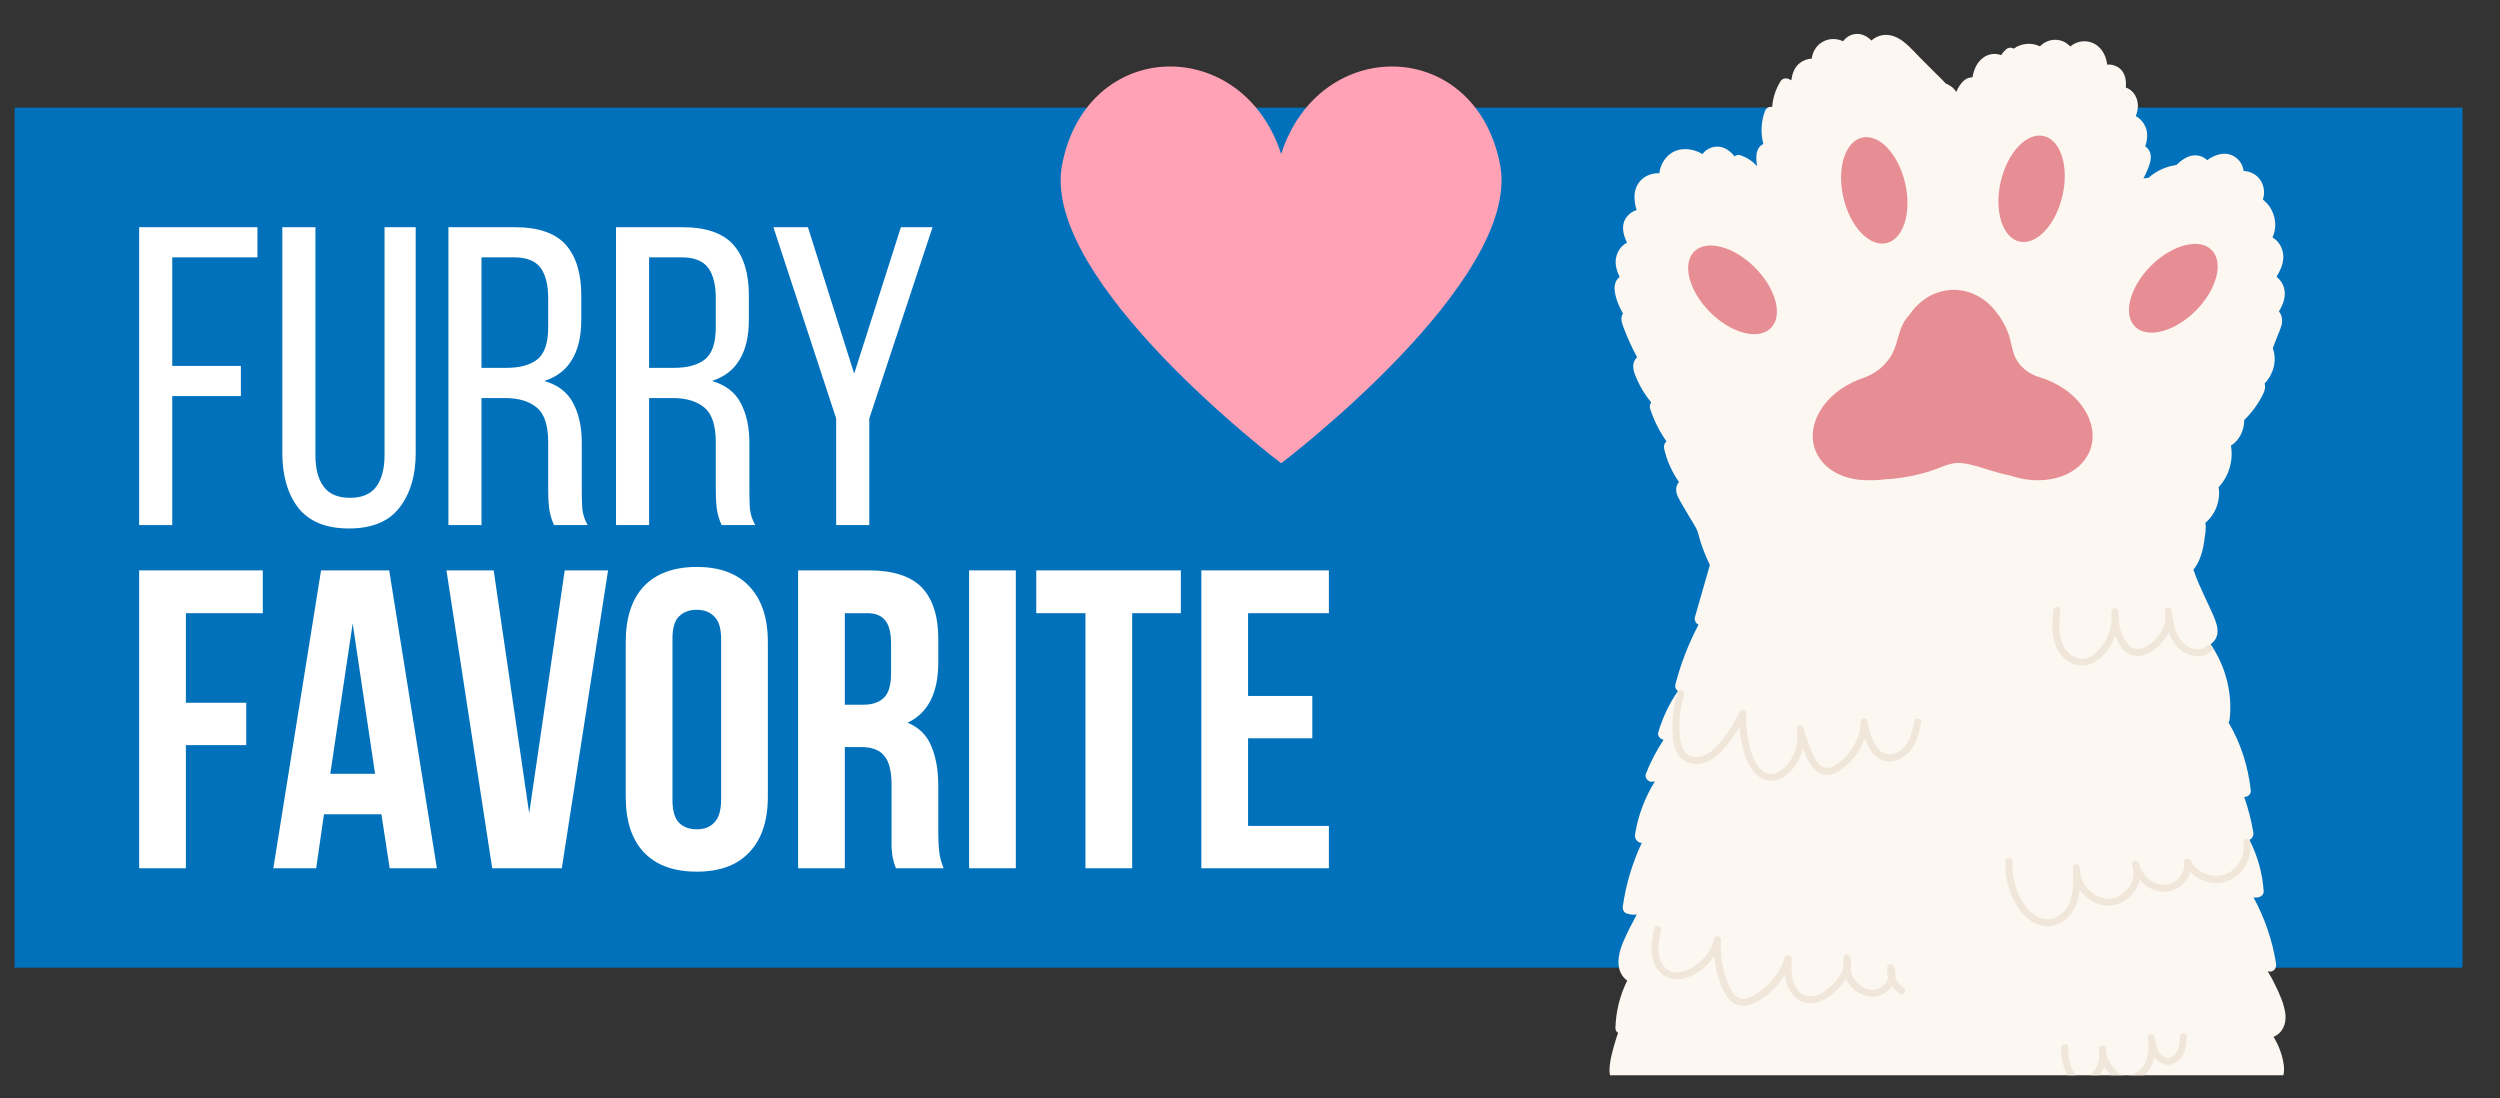 <?xml version="1.0" encoding="UTF-8"?>
<svg xmlns="http://www.w3.org/2000/svg" xmlns:xlink="http://www.w3.org/1999/xlink" width="107" zoomAndPan="magnify" viewBox="0 0 80.25 35.25" height="47" preserveAspectRatio="xMidYMid meet" version="1.0">
  <rect x="0" y="0" width="80.25" height="35.25" fill="#333333" stroke="none"/>
  <defs>
    <g></g>
    <clipPath id="f1d2a1d94e">
      <path d="M 0.469 3.453 L 79.047 3.453 L 79.047 31.062 L 0.469 31.062 Z M 0.469 3.453 " clip-rule="nonzero"></path>
    </clipPath>
    <clipPath id="5771444989">
      <path d="M 51.664 1.09 L 73.676 1.09 L 73.676 34.516 L 51.664 34.516 Z M 51.664 1.09 " clip-rule="nonzero"></path>
    </clipPath>
    <clipPath id="3dbafc712b">
      <path d="M 66 33 L 71 33 L 71 34.516 L 66 34.516 Z M 66 33 " clip-rule="nonzero"></path>
    </clipPath>
    <clipPath id="0c1faa9df5">
      <path d="M 34 2 L 48.789 2 L 48.789 15 L 34 15 Z M 34 2 " clip-rule="nonzero"></path>
    </clipPath>
  </defs>
  <g clip-path="url(#f1d2a1d94e)">
    <path fill="#0171bc" d="M 0.469 3.453 L 79.047 3.453 L 79.047 31.062 L 0.469 31.062 Z M 0.469 3.453 " fill-opacity="1" fill-rule="nonzero"></path>
  </g>
  <g clip-path="url(#5771444989)">
    <path fill="#fcf7f0" d="M 73.535 37.918 C 73.656 37.75 73.688 37.551 73.676 37.352 C 73.66 37.102 73.605 36.859 73.52 36.629 C 73.578 36.598 73.617 36.539 73.629 36.457 C 73.691 35.859 73.504 35.25 73.133 34.781 C 73.309 34.641 73.336 34.398 73.309 34.188 C 73.266 33.863 73.148 33.559 72.98 33.281 C 73.27 33.164 73.391 32.871 73.363 32.57 C 73.328 32.242 73.18 31.918 73.035 31.621 C 72.961 31.469 72.883 31.32 72.793 31.176 C 72.801 31.176 72.809 31.18 72.812 31.18 C 72.977 31.227 73.082 31.078 73.062 30.934 C 72.945 30.191 72.699 29.469 72.34 28.812 C 72.379 28.812 72.422 28.812 72.465 28.809 C 72.566 28.797 72.672 28.723 72.664 28.605 C 72.625 28.027 72.469 27.473 72.207 26.961 C 72.293 26.922 72.348 26.812 72.332 26.719 C 72.266 26.332 72.168 25.953 72.039 25.582 C 72.148 25.586 72.266 25.492 72.25 25.379 C 72.168 24.605 71.93 23.859 71.535 23.191 C 71.559 23.16 71.57 23.121 71.574 23.078 C 71.664 22.23 71.438 21.379 70.961 20.68 C 71.07 20.605 71.152 20.488 71.176 20.355 C 71.211 20.145 71.125 19.945 71.047 19.754 C 70.961 19.555 70.867 19.359 70.773 19.16 C 70.648 18.891 70.512 18.594 70.41 18.289 C 70.613 18.031 70.707 17.707 70.754 17.379 C 70.777 17.199 70.828 16.969 70.793 16.785 C 70.793 16.785 70.793 16.785 70.793 16.781 C 71.121 16.508 71.285 16.062 71.219 15.637 C 71.551 15.281 71.695 14.781 71.613 14.305 C 71.891 14.129 72.039 13.812 72.039 13.484 C 72.277 13.25 72.48 12.977 72.633 12.676 C 72.691 12.559 72.73 12.438 72.695 12.312 C 72.969 12.023 73.098 11.59 72.965 11.203 C 72.961 11.191 72.957 11.18 72.957 11.176 C 72.965 11.145 72.984 11.113 72.992 11.086 C 73.023 11.012 73.051 10.934 73.078 10.859 C 73.133 10.715 73.203 10.57 73.242 10.422 C 73.277 10.266 73.246 10.102 73.152 9.996 C 73.285 9.781 73.379 9.543 73.328 9.289 C 73.293 9.125 73.207 8.988 73.086 8.895 C 73.086 8.887 73.086 8.875 73.086 8.867 C 73.234 8.621 73.348 8.344 73.27 8.059 C 73.223 7.871 73.105 7.715 72.953 7.625 C 72.949 7.621 72.949 7.617 72.949 7.613 C 73.141 7.207 73 6.676 72.637 6.406 C 72.719 6.176 72.672 5.902 72.508 5.715 C 72.379 5.57 72.203 5.496 72.02 5.488 C 72 5.305 71.891 5.125 71.715 5.02 C 71.43 4.852 71.102 4.957 70.852 5.141 C 70.766 5.055 70.645 5 70.512 4.988 C 70.254 4.965 70.039 5.129 69.859 5.297 C 69.527 5.344 69.215 5.484 68.969 5.707 C 68.914 5.711 68.859 5.719 68.805 5.727 C 68.812 5.707 68.82 5.691 68.832 5.676 C 68.91 5.508 69 5.328 69.031 5.148 C 69.062 4.977 69.02 4.801 68.867 4.703 C 68.863 4.703 68.863 4.703 68.863 4.703 C 68.926 4.496 68.957 4.281 68.871 4.074 C 68.809 3.93 68.699 3.801 68.562 3.73 C 68.629 3.535 68.66 3.324 68.57 3.125 C 68.504 2.973 68.383 2.859 68.238 2.809 C 68.266 2.547 68.203 2.273 67.961 2.141 C 67.859 2.086 67.746 2.062 67.641 2.074 C 67.602 1.762 67.441 1.465 67.121 1.359 C 66.891 1.281 66.633 1.34 66.457 1.492 C 66.355 1.383 66.219 1.305 66.07 1.285 C 65.852 1.25 65.633 1.332 65.48 1.488 C 65.215 1.355 64.879 1.387 64.641 1.562 C 64.57 1.52 64.477 1.516 64.398 1.582 C 64.336 1.637 64.281 1.699 64.238 1.77 C 64.051 1.699 63.836 1.723 63.66 1.852 C 63.449 2.008 63.363 2.238 63.316 2.48 C 63.227 2.484 63.133 2.512 63.062 2.57 C 62.945 2.664 62.859 2.801 62.797 2.949 C 62.754 2.887 62.703 2.828 62.637 2.777 C 62.586 2.738 62.535 2.719 62.48 2.688 C 62.43 2.656 62.473 2.699 62.414 2.633 C 62.344 2.551 62.258 2.477 62.18 2.398 C 62.004 2.223 61.824 2.043 61.648 1.867 C 61.371 1.59 61.07 1.199 60.656 1.129 C 60.445 1.094 60.223 1.16 60.074 1.301 C 59.93 1.16 59.75 1.062 59.539 1.094 C 59.391 1.113 59.25 1.203 59.164 1.324 C 58.969 1.234 58.738 1.223 58.535 1.328 C 58.32 1.434 58.184 1.652 58.156 1.883 C 58.02 1.887 57.883 1.938 57.773 2.023 C 57.598 2.164 57.531 2.367 57.5 2.578 L 57.426 2.539 C 57.328 2.492 57.211 2.516 57.152 2.613 C 57 2.863 56.906 3.145 56.887 3.434 C 56.785 3.414 56.691 3.465 56.652 3.574 C 56.527 3.914 56.516 4.277 56.602 4.621 C 56.586 4.629 56.57 4.637 56.555 4.648 C 56.383 4.766 56.367 4.984 56.383 5.176 C 56.387 5.23 56.395 5.281 56.402 5.336 C 56.258 5.172 56.07 5.051 55.855 4.98 C 55.793 4.961 55.727 4.98 55.68 5.02 C 55.531 4.836 55.34 4.695 55.094 4.707 C 54.91 4.719 54.746 4.812 54.648 4.945 C 54.348 4.762 53.949 4.719 53.648 4.914 C 53.434 5.059 53.289 5.309 53.266 5.562 C 53.078 5.551 52.879 5.613 52.734 5.73 C 52.426 5.98 52.422 6.387 52.535 6.742 C 52.406 6.781 52.285 6.867 52.203 6.984 C 52.027 7.234 52.102 7.531 52.227 7.789 C 52.074 7.867 51.957 8.008 51.898 8.188 C 51.816 8.426 51.883 8.668 51.992 8.891 C 51.871 8.977 51.82 9.129 51.828 9.277 C 51.844 9.543 51.961 9.82 52.098 10.066 C 51.996 10.207 52.07 10.395 52.129 10.547 C 52.25 10.863 52.391 11.172 52.551 11.469 C 52.508 11.508 52.477 11.555 52.453 11.609 C 52.379 11.805 52.473 12.008 52.551 12.188 C 52.668 12.453 52.82 12.695 53.004 12.918 C 52.965 12.969 52.949 13.047 52.965 13.102 C 53.086 13.488 53.266 13.844 53.496 14.172 C 53.43 14.219 53.398 14.312 53.418 14.395 C 53.504 14.785 53.668 15.148 53.895 15.473 C 53.84 15.535 53.805 15.617 53.805 15.707 C 53.801 15.855 53.875 15.98 53.945 16.105 C 54.031 16.254 54.117 16.398 54.203 16.547 C 54.285 16.684 54.375 16.82 54.449 16.961 C 54.516 17.09 54.539 17.246 54.586 17.387 C 54.668 17.645 54.77 17.895 54.887 18.137 C 54.727 18.695 54.566 19.254 54.406 19.812 C 54.383 19.902 54.434 20.016 54.523 20.051 C 54.203 20.66 53.953 21.301 53.781 21.969 C 53.758 22.062 53.797 22.141 53.863 22.18 C 53.586 22.582 53.375 23.023 53.234 23.496 C 53.195 23.617 53.289 23.727 53.402 23.746 C 53.176 24.09 52.984 24.453 52.832 24.84 C 52.785 24.957 52.902 25.105 53.023 25.094 C 53.059 25.094 53.09 25.086 53.121 25.082 C 52.801 25.602 52.578 26.184 52.484 26.793 C 52.465 26.918 52.574 27.074 52.703 27.051 C 52.402 27.691 52.195 28.379 52.094 29.082 C 52.078 29.191 52.117 29.297 52.234 29.328 C 52.332 29.359 52.438 29.367 52.539 29.359 C 52.383 29.648 52.23 29.941 52.102 30.242 C 51.938 30.629 51.836 31.137 52.195 31.449 C 52.207 31.461 52.223 31.469 52.234 31.477 C 52 31.945 51.871 32.465 51.855 32.992 C 51.852 33.066 51.887 33.121 51.941 33.156 C 51.906 33.25 51.875 33.344 51.848 33.441 C 51.762 33.73 51.672 34.043 51.664 34.348 C 51.66 34.574 51.762 34.809 51.984 34.883 C 51.797 35.445 51.711 36.031 51.738 36.629 C 51.742 36.738 51.82 36.812 51.914 36.824 C 51.797 37.195 51.738 37.582 51.746 37.98 C 51.75 38.098 51.844 38.18 51.953 38.176 C 51.887 38.359 51.863 38.551 51.91 38.746 C 51.941 38.875 52.008 39 52.098 39.102 C 52.105 39.145 52.117 39.191 52.129 39.238 C 52.184 39.41 52.273 39.562 52.398 39.676 C 52.418 39.703 52.438 39.727 52.469 39.742 C 52.824 39.953 53.23 40.039 53.633 40.113 C 54.07 40.195 54.504 40.27 54.941 40.34 C 55.824 40.484 56.707 40.602 57.594 40.699 C 58.16 40.762 66.543 40.875 71.73 40.125 C 72.133 40.051 72.539 39.961 72.895 39.754 C 72.93 39.73 72.957 39.703 72.977 39.668 C 72.98 39.66 72.988 39.652 72.992 39.637 C 73.02 39.539 73.039 39.438 73.059 39.332 C 73.109 39.355 73.172 39.363 73.234 39.363 C 73.328 39.363 73.398 39.301 73.43 39.215 C 73.566 38.832 73.555 38.414 73.414 38.043 C 73.461 38.008 73.5 37.965 73.535 37.918 " fill-opacity="1" fill-rule="nonzero"></path>
  </g>
  <path fill="#ffffff" d="M 52.988 7.273 C 52.984 7.277 52.98 7.285 52.98 7.289 C 52.984 7.289 52.992 7.27 52.988 7.273 " fill-opacity="1" fill-rule="nonzero"></path>
  <path fill="#ffffff" d="M 72.383 7.301 C 72.383 7.297 72.379 7.289 72.375 7.281 C 72.371 7.277 72.379 7.297 72.383 7.301 " fill-opacity="1" fill-rule="nonzero"></path>
  <path fill="#e78e95" d="M 66.203 6.289 C 65.988 7.223 65.371 7.879 64.824 7.754 C 64.277 7.629 64.008 6.766 64.223 5.832 C 64.438 4.898 65.055 4.242 65.602 4.367 C 66.152 4.492 66.422 5.352 66.203 6.289 " fill-opacity="1" fill-rule="nonzero"></path>
  <path fill="#e78e95" d="M 70.484 9.973 C 69.805 10.652 68.93 10.879 68.535 10.484 C 68.137 10.086 68.367 9.215 69.043 8.535 C 69.723 7.855 70.598 7.629 70.992 8.023 C 71.391 8.422 71.16 9.293 70.484 9.973 " fill-opacity="1" fill-rule="nonzero"></path>
  <path fill="#e78e95" d="M 59.172 6.34 C 59.387 7.273 60.008 7.93 60.555 7.805 C 61.102 7.676 61.371 6.816 61.156 5.883 C 60.941 4.945 60.32 4.289 59.773 4.418 C 59.227 4.543 58.957 5.402 59.172 6.34 " fill-opacity="1" fill-rule="nonzero"></path>
  <path fill="#e78e95" d="M 54.895 10.023 C 55.574 10.703 56.445 10.93 56.844 10.531 C 57.242 10.137 57.012 9.266 56.332 8.586 C 55.652 7.906 54.781 7.68 54.383 8.074 C 53.988 8.473 54.215 9.344 54.895 10.023 " fill-opacity="1" fill-rule="nonzero"></path>
  <path fill="#e78e95" d="M 65.879 12.266 C 65.75 12.203 65.617 12.152 65.48 12.113 C 65.301 12.059 65.133 11.977 64.996 11.859 C 64.867 11.75 64.758 11.621 64.688 11.465 C 64.578 11.227 64.559 10.965 64.473 10.719 C 64.379 10.461 64.246 10.219 64.07 10.004 C 64.066 10 64.062 9.996 64.059 9.992 C 63.73 9.57 63.25 9.305 62.715 9.305 C 62.129 9.305 61.613 9.621 61.289 10.113 C 60.926 10.469 60.957 11 60.707 11.414 C 60.641 11.527 60.559 11.625 60.473 11.719 C 60.285 11.914 60.039 12.055 59.77 12.148 C 59.672 12.18 59.578 12.219 59.48 12.266 C 58.41 12.77 57.902 13.828 58.355 14.625 C 58.652 15.152 59.301 15.434 60.016 15.414 C 60.195 15.418 60.375 15.406 60.551 15.383 C 61.117 15.352 61.68 15.234 62.207 15.035 C 62.344 14.984 62.477 14.922 62.621 14.891 C 62.758 14.855 62.902 14.855 63.043 14.875 C 63.34 14.914 63.625 15.02 63.91 15.105 C 64.113 15.168 64.32 15.227 64.531 15.266 C 65.531 15.609 66.598 15.352 67.008 14.625 C 67.461 13.828 66.953 12.77 65.879 12.266 " fill-opacity="1" fill-rule="nonzero"></path>
  <path fill="#f0e6da" d="M 61.453 23.141 C 61.379 23.488 61.293 23.914 60.969 24.117 C 60.836 24.199 60.676 24.246 60.523 24.199 C 60.348 24.148 60.238 23.973 60.152 23.824 C 60.043 23.621 59.973 23.395 59.953 23.164 C 59.941 23.023 59.734 23.02 59.73 23.164 C 59.715 23.613 59.512 24.047 59.188 24.352 C 59.105 24.43 59.02 24.496 58.926 24.555 C 58.828 24.613 58.715 24.668 58.602 24.648 C 58.406 24.617 58.289 24.41 58.211 24.246 C 58.074 23.969 57.977 23.668 57.895 23.371 C 57.879 23.312 57.816 23.277 57.758 23.293 C 57.695 23.309 57.672 23.371 57.68 23.43 C 57.723 23.688 57.688 23.961 57.586 24.199 C 57.484 24.434 57.312 24.664 57.082 24.781 C 56.977 24.84 56.855 24.859 56.738 24.828 C 56.633 24.797 56.547 24.73 56.477 24.648 C 56.312 24.461 56.23 24.203 56.164 23.961 C 56.074 23.613 56.039 23.254 56.059 22.898 C 56.062 22.789 55.898 22.742 55.852 22.84 C 55.715 23.125 55.551 23.395 55.363 23.648 C 55.195 23.871 55.004 24.105 54.75 24.234 C 54.535 24.34 54.242 24.34 54.086 24.137 C 53.926 23.934 53.918 23.633 53.91 23.391 C 53.902 23.02 53.953 22.652 54.059 22.297 C 54.098 22.156 53.883 22.098 53.844 22.238 C 53.738 22.582 53.688 22.945 53.688 23.305 C 53.688 23.605 53.699 23.961 53.871 24.219 C 54.047 24.484 54.363 24.574 54.664 24.5 C 54.98 24.422 55.223 24.176 55.418 23.934 C 55.574 23.746 55.715 23.543 55.84 23.336 C 55.852 23.547 55.883 23.754 55.934 23.961 C 56.008 24.258 56.109 24.559 56.309 24.793 C 56.5 25.02 56.793 25.129 57.078 25.027 C 57.375 24.918 57.602 24.66 57.742 24.387 C 57.801 24.27 57.844 24.148 57.875 24.023 C 57.914 24.121 57.953 24.219 57.996 24.316 C 58.098 24.535 58.242 24.762 58.477 24.844 C 58.754 24.945 59.035 24.77 59.242 24.598 C 59.441 24.438 59.609 24.23 59.73 24 C 59.781 23.906 59.82 23.809 59.855 23.707 C 59.875 23.762 59.898 23.812 59.926 23.867 C 60.023 24.066 60.164 24.281 60.371 24.379 C 60.777 24.57 61.223 24.293 61.426 23.938 C 61.555 23.711 61.613 23.453 61.668 23.199 C 61.699 23.059 61.484 23 61.453 23.141 " fill-opacity="1" fill-rule="nonzero"></path>
  <path fill="#f0e6da" d="M 65.992 29.691 C 66.281 29.594 66.508 29.352 66.629 29.074 C 66.703 28.91 66.738 28.734 66.758 28.562 C 66.91 28.777 67.129 28.949 67.383 29.027 C 67.867 29.18 68.375 28.922 68.598 28.477 C 68.637 28.402 68.664 28.32 68.684 28.238 C 68.812 28.391 68.98 28.512 69.172 28.578 C 69.551 28.711 69.953 28.562 70.184 28.242 C 70.242 28.168 70.281 28.082 70.309 27.992 C 70.52 28.207 70.824 28.336 71.129 28.344 C 71.555 28.352 71.941 28.09 72.125 27.707 C 72.23 27.488 72.266 27.25 72.227 27.012 C 72.215 26.953 72.141 26.918 72.09 26.934 C 72.027 26.949 72 27.012 72.012 27.07 C 72.066 27.398 71.91 27.75 71.648 27.949 C 71.375 28.16 71.004 28.168 70.703 28.008 C 70.531 27.922 70.395 27.785 70.309 27.617 C 70.285 27.566 70.219 27.547 70.172 27.57 C 70.117 27.594 70.094 27.645 70.105 27.703 C 70.16 27.98 69.949 28.258 69.695 28.359 C 69.414 28.473 69.105 28.355 68.902 28.148 C 68.809 28.051 68.734 27.934 68.688 27.805 C 68.68 27.77 68.668 27.738 68.656 27.707 C 68.633 27.648 68.582 27.609 68.52 27.629 C 68.457 27.645 68.426 27.707 68.441 27.766 C 68.449 27.797 68.457 27.828 68.469 27.859 C 68.547 28.191 68.367 28.555 68.07 28.738 C 67.902 28.84 67.711 28.879 67.516 28.832 C 67.309 28.785 67.129 28.664 66.992 28.5 C 66.871 28.355 66.793 28.18 66.77 27.992 C 66.77 27.945 66.766 27.898 66.762 27.852 C 66.758 27.707 66.547 27.707 66.539 27.852 C 66.539 27.906 66.543 27.961 66.547 28.016 C 66.566 28.547 66.531 29.176 66.004 29.445 C 65.773 29.566 65.516 29.512 65.305 29.367 C 65.066 29.203 64.902 28.945 64.789 28.684 C 64.645 28.359 64.582 28 64.602 27.645 C 64.609 27.5 64.387 27.5 64.379 27.645 C 64.359 28 64.418 28.359 64.551 28.691 C 64.672 29 64.852 29.297 65.113 29.504 C 65.363 29.699 65.684 29.801 65.992 29.691 " fill-opacity="1" fill-rule="nonzero"></path>
  <path fill="#f0e6da" d="M 61.109 31.703 C 60.98 31.621 60.887 31.504 60.836 31.363 C 60.852 31.246 60.836 31.125 60.785 31.008 C 60.766 30.965 60.703 30.945 60.66 30.957 C 60.609 30.973 60.582 31.016 60.578 31.066 C 60.566 31.176 60.578 31.285 60.609 31.391 C 60.562 31.559 60.422 31.707 60.254 31.754 C 59.934 31.84 59.613 31.633 59.477 31.348 C 59.438 31.266 59.41 31.176 59.398 31.086 C 59.426 30.969 59.43 30.848 59.398 30.727 C 59.375 30.625 59.199 30.613 59.184 30.727 C 59.168 30.836 59.164 30.949 59.176 31.062 C 59.145 31.176 59.086 31.281 59.02 31.375 C 58.895 31.555 58.723 31.719 58.539 31.84 C 58.363 31.953 58.156 32.027 57.953 31.957 C 57.781 31.895 57.656 31.738 57.59 31.574 C 57.484 31.324 57.5 31.039 57.512 30.773 C 57.52 30.645 57.332 30.629 57.293 30.746 C 57.133 31.234 56.793 31.656 56.352 31.918 C 56.234 31.988 56.105 32.062 55.965 32.066 C 55.848 32.066 55.75 32.012 55.672 31.926 C 55.594 31.844 55.539 31.738 55.492 31.637 C 55.434 31.5 55.383 31.355 55.344 31.207 C 55.254 30.867 55.223 30.516 55.246 30.164 C 55.254 30.035 55.059 30.012 55.027 30.133 C 54.922 30.539 54.648 30.887 54.277 31.082 C 54.082 31.188 53.832 31.266 53.617 31.176 C 53.438 31.098 53.32 30.918 53.27 30.734 C 53.191 30.449 53.258 30.145 53.316 29.859 C 53.328 29.801 53.297 29.738 53.238 29.723 C 53.18 29.707 53.113 29.742 53.098 29.801 C 53.039 30.102 52.977 30.414 53.039 30.723 C 53.086 30.961 53.223 31.199 53.434 31.328 C 53.902 31.621 54.52 31.277 54.844 30.922 C 54.91 30.848 54.973 30.766 55.027 30.68 C 55.043 30.852 55.07 31.023 55.109 31.188 C 55.184 31.488 55.285 31.809 55.484 32.051 C 55.57 32.152 55.688 32.242 55.82 32.273 C 55.996 32.312 56.172 32.262 56.328 32.188 C 56.59 32.059 56.828 31.871 57.02 31.656 C 57.121 31.539 57.211 31.414 57.293 31.281 C 57.305 31.398 57.328 31.512 57.367 31.621 C 57.449 31.836 57.602 32.039 57.812 32.137 C 58.328 32.379 58.855 31.949 59.156 31.562 C 59.195 31.516 59.23 31.461 59.262 31.41 C 59.344 31.602 59.473 31.766 59.664 31.875 C 59.848 31.98 60.066 32.02 60.273 31.977 C 60.465 31.938 60.633 31.812 60.734 31.648 C 60.805 31.746 60.895 31.832 60.996 31.895 C 61.117 31.969 61.23 31.777 61.109 31.703 " fill-opacity="1" fill-rule="nonzero"></path>
  <g clip-path="url(#3dbafc712b)">
    <path fill="#f0e6da" d="M 66.164 33.625 C 66.156 33.852 66.191 34.078 66.266 34.289 C 66.336 34.48 66.438 34.668 66.609 34.785 C 66.996 35.047 67.387 34.621 67.523 34.285 C 67.531 34.27 67.539 34.25 67.547 34.23 C 67.574 34.277 67.605 34.324 67.637 34.371 C 67.758 34.551 67.922 34.699 68.141 34.734 C 68.344 34.766 68.555 34.711 68.727 34.598 C 68.914 34.477 69.039 34.293 69.113 34.082 C 69.129 34.035 69.141 33.984 69.152 33.934 C 69.266 34.078 69.438 34.191 69.625 34.18 C 69.812 34.164 69.969 34.043 70.062 33.887 C 70.172 33.703 70.184 33.484 70.195 33.277 C 70.203 33.137 69.98 33.137 69.973 33.277 C 69.965 33.438 69.957 33.609 69.883 33.754 C 69.828 33.855 69.73 33.953 69.609 33.957 C 69.477 33.957 69.363 33.863 69.301 33.758 C 69.215 33.613 69.191 33.445 69.168 33.281 C 69.145 33.16 68.934 33.188 68.945 33.312 C 68.992 33.672 68.969 34.102 68.68 34.359 C 68.562 34.457 68.41 34.52 68.258 34.52 C 68.094 34.523 67.957 34.434 67.859 34.301 C 67.758 34.164 67.648 33.992 67.613 33.816 C 67.609 33.758 67.605 33.699 67.594 33.641 C 67.574 33.512 67.383 33.551 67.375 33.672 C 67.375 33.734 67.379 33.793 67.391 33.855 C 67.391 34.098 67.285 34.34 67.113 34.508 C 67.012 34.609 66.887 34.688 66.75 34.609 C 66.617 34.531 66.539 34.387 66.488 34.25 C 66.414 34.051 66.379 33.84 66.387 33.625 C 66.395 33.48 66.168 33.48 66.164 33.625 " fill-opacity="1" fill-rule="nonzero"></path>
  </g>
  <path fill="#f0e6da" d="M 66.426 21.254 C 66.688 21.41 66.992 21.402 67.25 21.246 C 67.496 21.094 67.691 20.852 67.82 20.598 C 67.848 20.535 67.875 20.473 67.898 20.406 C 67.902 20.41 67.902 20.418 67.906 20.422 C 67.992 20.645 68.129 20.891 68.355 20.996 C 68.84 21.223 69.359 20.766 69.578 20.367 C 69.594 20.34 69.609 20.312 69.621 20.285 C 69.66 20.402 69.707 20.516 69.777 20.621 C 69.945 20.879 70.227 21.059 70.539 21.066 C 70.711 21.07 70.875 21.012 71 20.895 C 71.105 20.797 70.945 20.641 70.84 20.738 C 70.672 20.891 70.418 20.859 70.227 20.754 C 69.984 20.617 69.863 20.352 69.797 20.094 C 69.766 19.98 69.746 19.863 69.73 19.746 C 69.727 19.691 69.719 19.637 69.707 19.582 C 69.691 19.523 69.625 19.492 69.57 19.508 C 69.504 19.523 69.484 19.582 69.492 19.645 C 69.496 19.684 69.504 19.727 69.508 19.77 C 69.527 20.113 69.309 20.453 69.043 20.66 C 68.891 20.773 68.688 20.875 68.496 20.812 C 68.312 20.758 68.203 20.555 68.133 20.391 C 68.062 20.234 68.023 20.066 68.008 19.898 C 68.016 19.809 68.012 19.723 68.004 19.633 C 67.992 19.492 67.793 19.488 67.781 19.633 C 67.777 19.719 67.777 19.805 67.785 19.891 C 67.754 20.312 67.562 20.719 67.23 20.988 C 67.051 21.137 66.816 21.203 66.598 21.094 C 66.387 20.992 66.238 20.793 66.168 20.574 C 66.07 20.258 66.105 19.914 66.137 19.59 C 66.141 19.531 66.082 19.477 66.023 19.477 C 65.961 19.477 65.918 19.531 65.914 19.59 C 65.883 19.922 65.852 20.262 65.941 20.586 C 66.016 20.859 66.184 21.109 66.426 21.254 " fill-opacity="1" fill-rule="nonzero"></path>
  <g clip-path="url(#0c1faa9df5)">
    <path fill="#ffa2b6" d="M 48.152 5.281 C 47.355 1.18 42.355 1.109 41.125 4.945 C 39.891 1.109 34.895 1.18 34.094 5.281 C 33.371 9.004 41.125 14.871 41.125 14.871 C 41.125 14.871 48.875 9.004 48.152 5.281 Z M 48.152 5.281 " fill-opacity="1" fill-rule="nonzero"></path>
  </g>
  <g fill="#ffffff" fill-opacity="1">
    <g transform="translate(3.92, 16.855)">
      <g>
        <path d="M 3.812 -5.109 L 3.812 -4.141 L 1.609 -4.141 L 1.609 0 L 0.547 0 L 0.547 -9.562 L 4.344 -9.562 L 4.344 -8.594 L 1.609 -8.594 L 1.609 -5.109 Z M 3.812 -5.109 "></path>
      </g>
    </g>
  </g>
  <g fill="#ffffff" fill-opacity="1">
    <g transform="translate(8.563, 16.855)">
      <g>
        <path d="M 1.562 -2.25 C 1.562 -1.812 1.648 -1.473 1.828 -1.234 C 2.004 -0.992 2.285 -0.875 2.672 -0.875 C 3.055 -0.875 3.336 -0.992 3.516 -1.234 C 3.691 -1.473 3.781 -1.812 3.781 -2.25 L 3.781 -9.562 L 4.781 -9.562 L 4.781 -2.312 C 4.781 -1.582 4.602 -0.992 4.25 -0.547 C 3.906 -0.109 3.367 0.109 2.641 0.109 C 1.91 0.109 1.367 -0.109 1.016 -0.547 C 0.672 -0.992 0.5 -1.582 0.5 -2.312 L 0.5 -9.562 L 1.562 -9.562 Z M 1.562 -2.25 "></path>
      </g>
    </g>
  </g>
  <g fill="#ffffff" fill-opacity="1">
    <g transform="translate(13.847, 16.855)">
      <g>
        <path d="M 2.672 -9.562 C 3.43 -9.562 3.977 -9.375 4.312 -9 C 4.645 -8.625 4.812 -8.082 4.812 -7.375 L 4.812 -6.594 C 4.812 -6.062 4.711 -5.633 4.516 -5.312 C 4.328 -4.988 4.031 -4.758 3.625 -4.625 C 4.062 -4.5 4.367 -4.266 4.547 -3.922 C 4.734 -3.578 4.828 -3.148 4.828 -2.641 L 4.828 -1.141 C 4.828 -0.93 4.832 -0.727 4.844 -0.531 C 4.863 -0.344 4.922 -0.164 5.016 0 L 3.938 0 C 3.875 -0.133 3.828 -0.281 3.797 -0.438 C 3.766 -0.602 3.75 -0.844 3.75 -1.156 L 3.75 -2.656 C 3.75 -3.195 3.629 -3.566 3.391 -3.766 C 3.148 -3.973 2.805 -4.078 2.359 -4.078 L 1.609 -4.078 L 1.609 0 L 0.547 0 L 0.547 -9.562 Z M 2.406 -5.047 C 2.832 -5.047 3.16 -5.133 3.391 -5.312 C 3.629 -5.488 3.75 -5.836 3.75 -6.359 L 3.75 -7.281 C 3.75 -7.719 3.664 -8.047 3.5 -8.266 C 3.332 -8.484 3.051 -8.594 2.656 -8.594 L 1.609 -8.594 L 1.609 -5.047 Z M 2.406 -5.047 "></path>
      </g>
    </g>
  </g>
  <g fill="#ffffff" fill-opacity="1">
    <g transform="translate(19.227, 16.855)">
      <g>
        <path d="M 2.672 -9.562 C 3.43 -9.562 3.977 -9.375 4.312 -9 C 4.645 -8.625 4.812 -8.082 4.812 -7.375 L 4.812 -6.594 C 4.812 -6.062 4.711 -5.633 4.516 -5.312 C 4.328 -4.988 4.031 -4.758 3.625 -4.625 C 4.062 -4.5 4.367 -4.266 4.547 -3.922 C 4.734 -3.578 4.828 -3.148 4.828 -2.641 L 4.828 -1.141 C 4.828 -0.93 4.832 -0.727 4.844 -0.531 C 4.863 -0.344 4.922 -0.164 5.016 0 L 3.938 0 C 3.875 -0.133 3.828 -0.281 3.797 -0.438 C 3.766 -0.602 3.75 -0.844 3.75 -1.156 L 3.75 -2.656 C 3.75 -3.195 3.629 -3.566 3.391 -3.766 C 3.148 -3.973 2.805 -4.078 2.359 -4.078 L 1.609 -4.078 L 1.609 0 L 0.547 0 L 0.547 -9.562 Z M 2.406 -5.047 C 2.832 -5.047 3.16 -5.133 3.391 -5.312 C 3.629 -5.488 3.75 -5.836 3.75 -6.359 L 3.75 -7.281 C 3.75 -7.719 3.664 -8.047 3.5 -8.266 C 3.332 -8.484 3.051 -8.594 2.656 -8.594 L 1.609 -8.594 L 1.609 -5.047 Z M 2.406 -5.047 "></path>
      </g>
    </g>
  </g>
  <g fill="#ffffff" fill-opacity="1">
    <g transform="translate(24.607, 16.855)">
      <g>
        <path d="M 2.234 -3.422 L 0.219 -9.562 L 1.328 -9.562 L 2.812 -4.859 L 4.312 -9.562 L 5.328 -9.562 L 3.297 -3.422 L 3.297 0 L 2.234 0 Z M 2.234 -3.422 "></path>
      </g>
    </g>
  </g>
  <g fill="#ffffff" fill-opacity="1">
    <g transform="translate(3.92, 27.871)">
      <g>
        <path d="M 2.047 -5.312 L 3.984 -5.312 L 3.984 -3.953 L 2.047 -3.953 L 2.047 0 L 0.547 0 L 0.547 -9.562 L 4.516 -9.562 L 4.516 -8.188 L 2.047 -8.188 Z M 2.047 -5.312 "></path>
      </g>
    </g>
  </g>
  <g fill="#ffffff" fill-opacity="1">
    <g transform="translate(8.618, 27.871)">
      <g>
        <path d="M 5.406 0 L 3.891 0 L 3.625 -1.734 L 1.781 -1.734 L 1.531 0 L 0.156 0 L 1.688 -9.562 L 3.875 -9.562 Z M 1.984 -3.031 L 3.422 -3.031 L 2.703 -7.859 Z M 1.984 -3.031 "></path>
      </g>
    </g>
  </g>
  <g fill="#ffffff" fill-opacity="1">
    <g transform="translate(14.175, 27.871)">
      <g>
        <path d="M 2.812 -1.766 L 3.953 -9.562 L 5.344 -9.562 L 3.859 0 L 1.625 0 L 0.156 -9.562 L 1.672 -9.562 Z M 2.812 -1.766 "></path>
      </g>
    </g>
  </g>
  <g fill="#ffffff" fill-opacity="1">
    <g transform="translate(19.664, 27.871)">
      <g>
        <path d="M 1.922 -2.203 C 1.922 -1.859 1.988 -1.613 2.125 -1.469 C 2.27 -1.32 2.461 -1.25 2.703 -1.25 C 2.941 -1.25 3.129 -1.32 3.266 -1.469 C 3.41 -1.613 3.484 -1.859 3.484 -2.203 L 3.484 -7.359 C 3.484 -7.703 3.41 -7.941 3.266 -8.078 C 3.129 -8.223 2.941 -8.297 2.703 -8.297 C 2.461 -8.297 2.27 -8.223 2.125 -8.078 C 1.988 -7.941 1.922 -7.703 1.922 -7.359 Z M 0.422 -7.266 C 0.422 -8.035 0.613 -8.629 1 -9.047 C 1.395 -9.461 1.961 -9.672 2.703 -9.672 C 3.441 -9.672 4.004 -9.461 4.391 -9.047 C 4.785 -8.629 4.984 -8.035 4.984 -7.266 L 4.984 -2.297 C 4.984 -1.523 4.785 -0.93 4.391 -0.516 C 4.004 -0.098 3.441 0.109 2.703 0.109 C 1.961 0.109 1.395 -0.098 1 -0.516 C 0.613 -0.93 0.422 -1.523 0.422 -2.297 Z M 0.422 -7.266 "></path>
      </g>
    </g>
  </g>
  <g fill="#ffffff" fill-opacity="1">
    <g transform="translate(25.072, 27.871)">
      <g>
        <path d="M 3.688 0 C 3.664 -0.062 3.645 -0.117 3.625 -0.172 C 3.613 -0.234 3.598 -0.301 3.578 -0.375 C 3.566 -0.457 3.555 -0.562 3.547 -0.688 C 3.547 -0.82 3.547 -0.984 3.547 -1.172 L 3.547 -2.672 C 3.547 -3.117 3.469 -3.43 3.312 -3.609 C 3.164 -3.797 2.914 -3.891 2.562 -3.891 L 2.047 -3.891 L 2.047 0 L 0.547 0 L 0.547 -9.562 L 2.812 -9.562 C 3.594 -9.562 4.16 -9.379 4.516 -9.016 C 4.867 -8.648 5.047 -8.098 5.047 -7.359 L 5.047 -6.609 C 5.047 -5.629 4.719 -4.984 4.062 -4.672 C 4.438 -4.516 4.691 -4.258 4.828 -3.906 C 4.973 -3.562 5.047 -3.141 5.047 -2.641 L 5.047 -1.156 C 5.047 -0.926 5.055 -0.719 5.078 -0.531 C 5.098 -0.352 5.145 -0.176 5.219 0 Z M 2.047 -8.188 L 2.047 -5.25 L 2.641 -5.25 C 2.922 -5.25 3.141 -5.32 3.297 -5.469 C 3.453 -5.613 3.531 -5.879 3.531 -6.266 L 3.531 -7.203 C 3.531 -7.555 3.469 -7.805 3.344 -7.953 C 3.227 -8.109 3.035 -8.188 2.766 -8.188 Z M 2.047 -8.188 "></path>
      </g>
    </g>
  </g>
  <g fill="#ffffff" fill-opacity="1">
    <g transform="translate(30.561, 27.871)">
      <g>
        <path d="M 0.547 -9.562 L 2.047 -9.562 L 2.047 0 L 0.547 0 Z M 0.547 -9.562 "></path>
      </g>
    </g>
  </g>
  <g fill="#ffffff" fill-opacity="1">
    <g transform="translate(33.155, 27.871)">
      <g>
        <path d="M 0.109 -9.562 L 4.75 -9.562 L 4.75 -8.188 L 3.188 -8.188 L 3.188 0 L 1.688 0 L 1.688 -8.188 L 0.109 -8.188 Z M 0.109 -9.562 "></path>
      </g>
    </g>
  </g>
  <g fill="#ffffff" fill-opacity="1">
    <g transform="translate(38.016, 27.871)">
      <g>
        <path d="M 2.047 -5.531 L 4.109 -5.531 L 4.109 -4.172 L 2.047 -4.172 L 2.047 -1.359 L 4.641 -1.359 L 4.641 0 L 0.547 0 L 0.547 -9.562 L 4.641 -9.562 L 4.641 -8.188 L 2.047 -8.188 Z M 2.047 -5.531 "></path>
      </g>
    </g>
  </g>
</svg>
